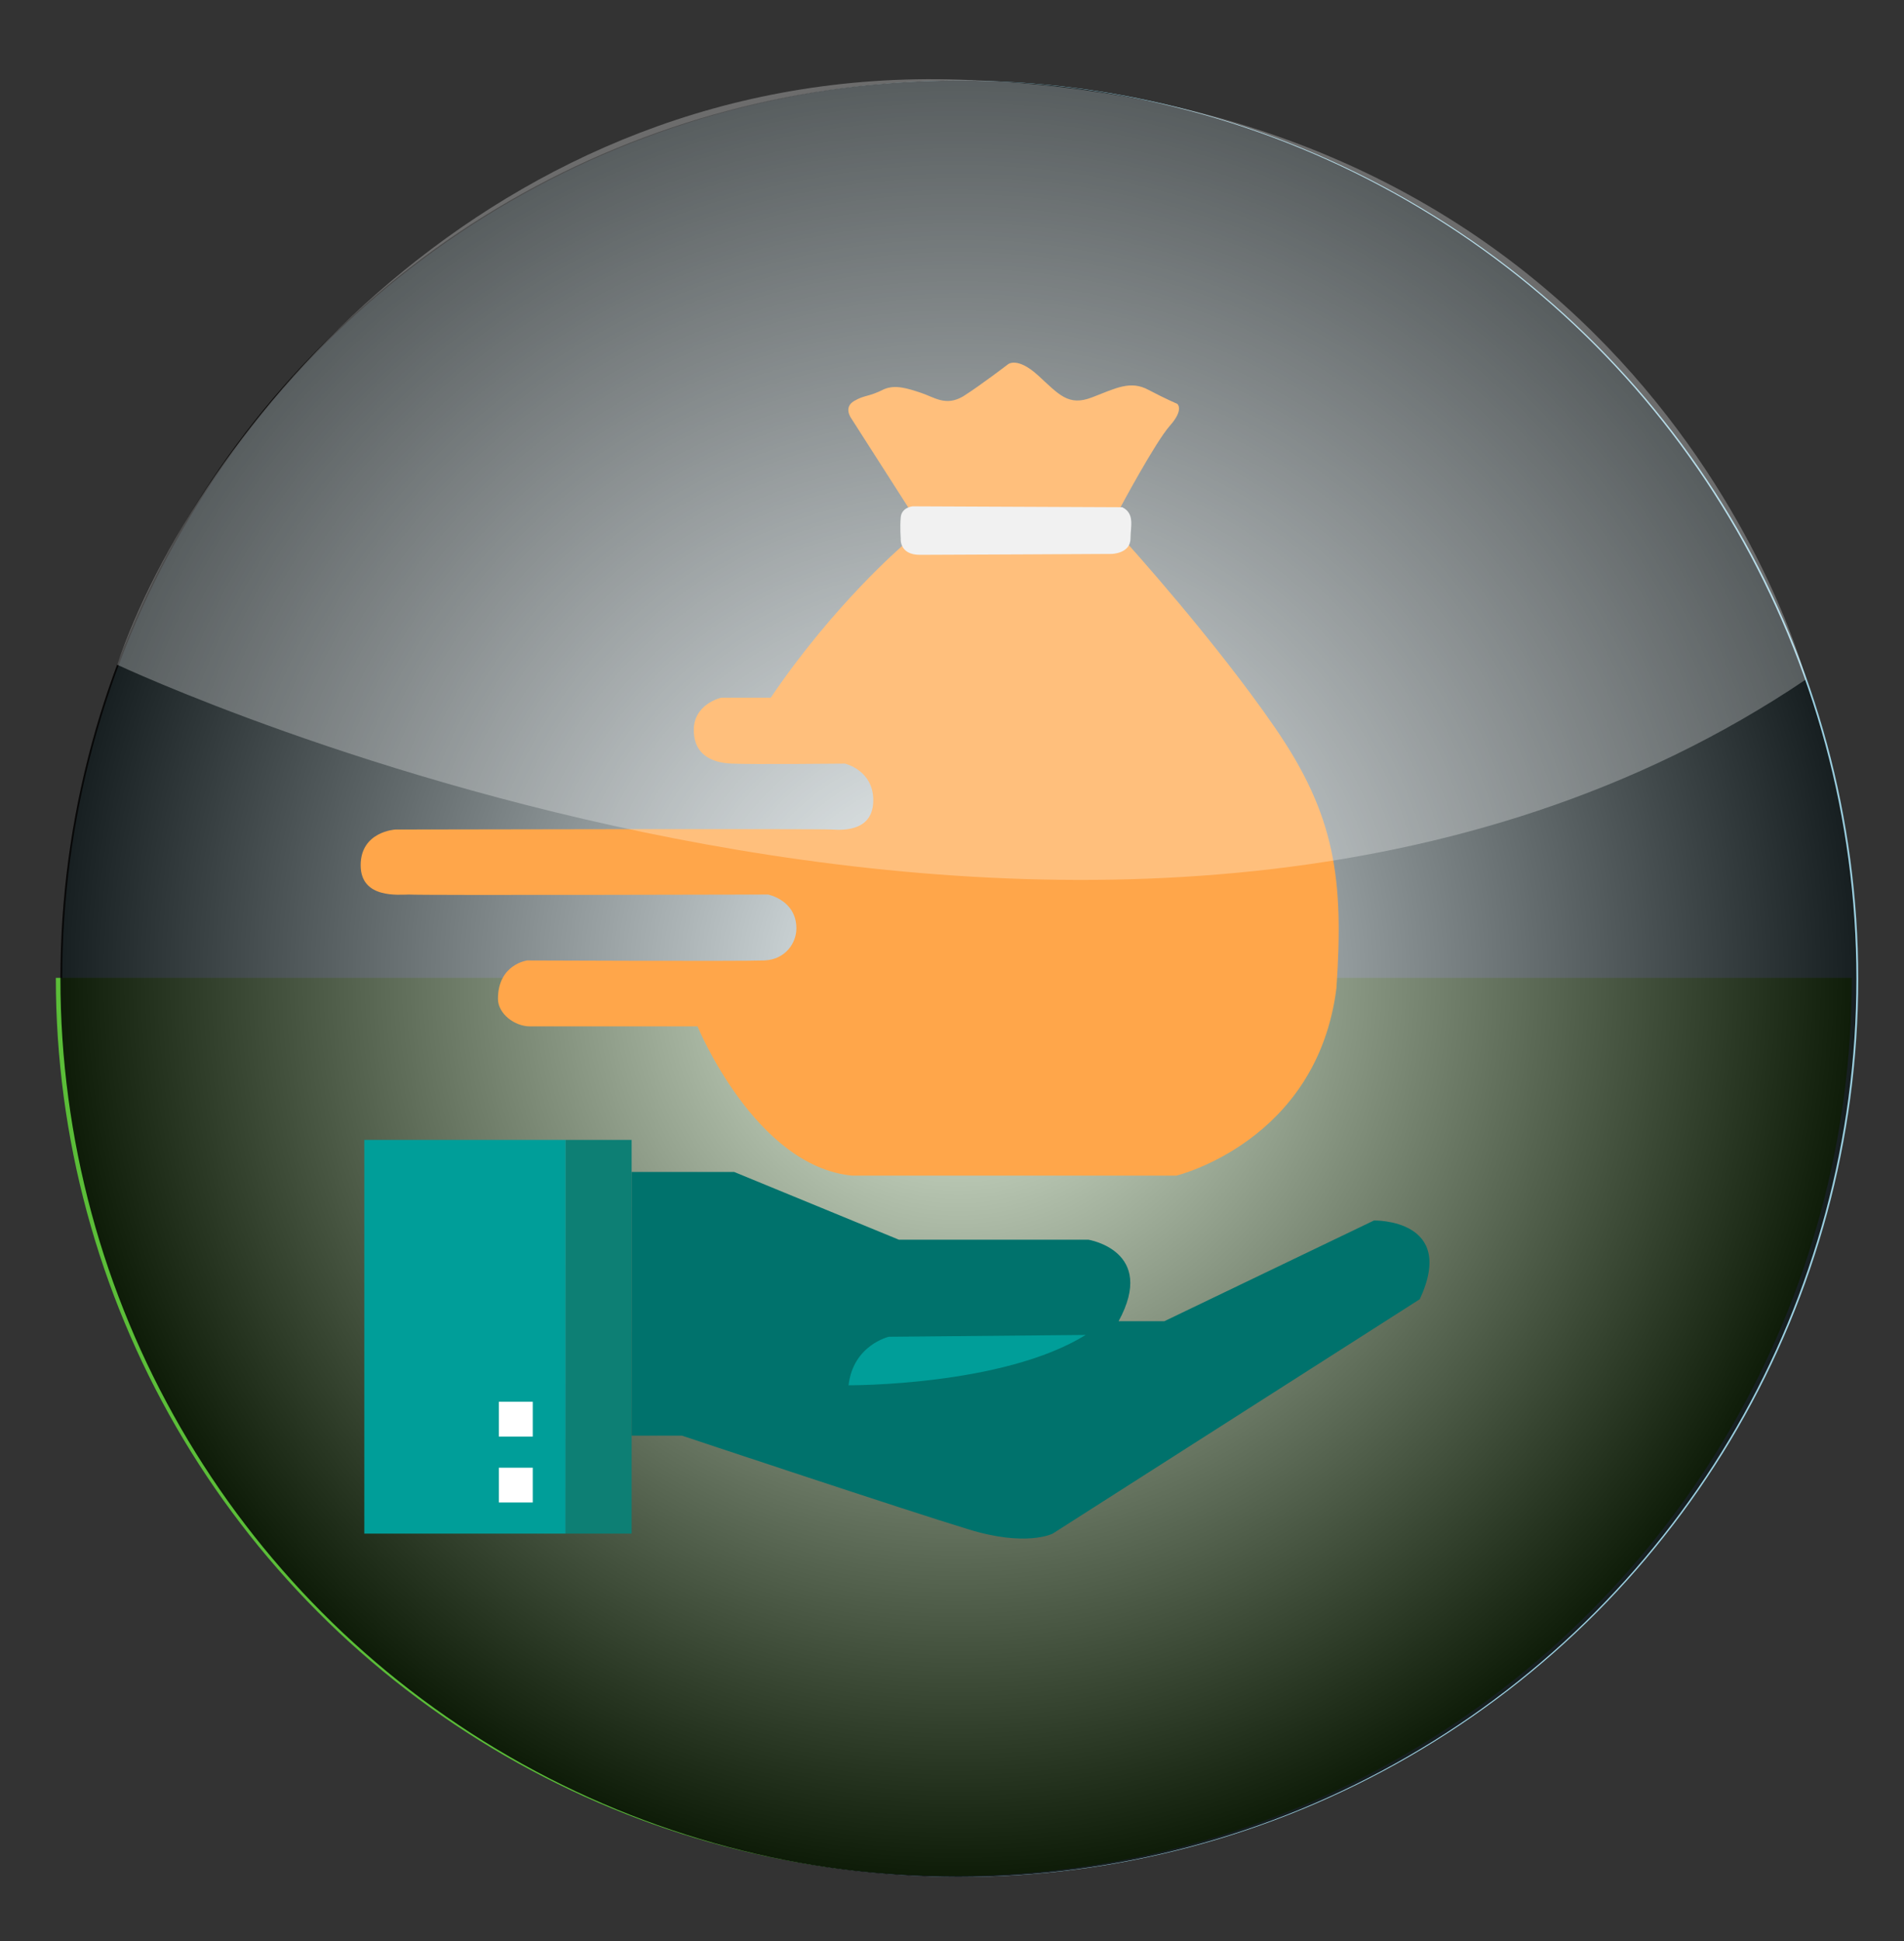<?xml version="1.0" encoding="utf-8"?>
<!-- Generator: Adobe Illustrator 19.0.0, SVG Export Plug-In . SVG Version: 6.00 Build 0)  -->
<svg version="1.1" id="Layer_1" xmlns="http://www.w3.org/2000/svg" xmlns:xlink="http://www.w3.org/1999/xlink" x="0px" y="0px"
	 viewBox="0 0 208 212" style="enable-background:new 0 0 208 212;" xml:space="preserve">
<rect x="0" y="0" width="208" height="212" fill="#333333" stroke="none"/>
<style type="text/css">
	.st0{fill:#9BCFE0;}
	.st1{clip-path:url(#XMLID_19_);fill:#5BBE38;}
	.st2{opacity:0.85;fill:url(#XMLID_20_);}
	.st3{fill:#009E99;}
	.st4{fill:#FFFFFF;}
	.st5{fill:#0D7F74;}
	.st6{fill:#00726C;}
	.st7{fill:#FFA64A;}
	.st8{fill:#EBEBEB;}
	.st9{opacity:0.28;fill:#FFFFFF;}
</style>
<g id="XMLID_276_">
	<circle id="XMLID_132_" class="st0" cx="104.9" cy="106.9" r="98.1"/>
	<g id="XMLID_248_">
		<defs>
			<rect id="XMLID_249_" x="-39" y="106.8" width="296.5" height="117.9"/>
		</defs>
		<clipPath id="XMLID_19_">
			<use xlink:href="#XMLID_249_"  style="overflow:visible;"/>
		</clipPath>
		<circle id="XMLID_250_" class="st1" cx="104.2" cy="106.8" r="98.1"/>
	</g>
	<radialGradient id="XMLID_20_" cx="104.666" cy="106.856" r="98.104" gradientUnits="userSpaceOnUse">
		<stop  offset="0" style="stop-color:#FFFFFF"/>
		<stop  offset="1" style="stop-color:#000000"/>
	</radialGradient>
	<circle id="XMLID_271_" class="st2" cx="104.7" cy="106.9" r="98.1"/>
	<g id="XMLID_123_">
		<rect id="XMLID_129_" x="39.8" y="124.5" class="st3" width="22" height="43"/>
		<rect id="XMLID_128_" x="54.5" y="153.1" class="st4" width="3.7" height="3.8"/>
		<rect id="XMLID_127_" x="54.5" y="160.3" class="st4" width="3.7" height="3.8"/>
		<rect id="XMLID_126_" x="61.8" y="124.5" class="st5" width="7.2" height="43"/>
		<path id="XMLID_125_" class="st6" d="M69.1,128h11.1l18,7.4h20.7c0,0,7.5,1.2,3.3,8.9h5l22.9-11c0,0,9.1-0.2,5,8.6L115,167.5
			c0,0-2.9,1.5-9.3-0.5c-6.3-1.9-31.2-10.2-31.2-10.2h-5.5V128z"/>
		<path id="XMLID_124_" class="st3" d="M118.6,145.8L97.1,146c0,0-3.9,0.9-4.4,5.3C92.7,151.3,109.6,151.4,118.6,145.8z"/>
	</g>
	<g id="XMLID_3_">
		<path id="XMLID_17_" class="st7" d="M98.6,59.6c0,0-7.5,6.4-14.4,16.6h-5.4c0,0-3.2,0.7-3,3.8c0.1,2.3,1.8,3.3,4.1,3.4
			c2.3,0.1,12.4,0,12.4,0s3.1,0.7,3.1,4c0,3.3-3.1,3.3-4.5,3.2c-1.4-0.1-47.7,0-47.7,0s-3.8,0.2-3.8,3.9s4.2,3.2,5.3,3.2
			c1.1,0.1,39.2,0,39.2,0s3.1,0.6,3.1,3.7c0,1.6-1.2,3.4-3.5,3.5c-2.4,0.1-25.9,0-25.9,0s-3.2,0.4-3.2,4.2c0,1.6,1.8,3,3.5,3
			c1.7,0,18.3,0,18.3,0s6.3,15.3,16.9,16.3c10.4,0,35.4,0,35.4,0s15.4-3.7,17.5-20.5c0.8-11.9-0.1-18.8-6.7-28.4
			s-16.2-20.2-16.2-20.2s0.2,0.8-2,0.9s-21,0.1-21,0.1S99,60.4,98.6,59.6z"/>
		<path id="XMLID_5_" class="st7" d="M99.4,55.7l-6.4-10c0,0-0.9-1.2,0.3-1.9c1.2-0.7,1.5-0.4,3.3-1.3c1.2-0.5,2.5-0.1,4,0.4
			c1.5,0.5,2.7,1.5,4.6,0.4c1.9-1.2,4.9-3.5,4.9-3.5s1-0.9,3.3,1.2c2.3,2.1,3.3,3.4,5.9,2.4s4.2-1.9,6.2-0.8c1.9,1,3.1,1.5,3.1,1.5
			s0.8,0.6-0.8,2.4s-5.5,9.1-5.5,9.1H99.4z"/>
		<path id="XMLID_4_" class="st8" d="M99.7,55.3c0,0-1.2,0.1-1.3,1.2s0,2.3,0,2.3s-0.2,1.8,2.1,1.8c2.3,0,20.9-0.1,20.9-0.1
			s2.1,0,2.1-1.7c0-1.3,0.5-2.7-0.9-3.4L99.7,55.3z"/>
	</g>
	<path id="XMLID_270_" class="st9" d="M12.8,72.6c0,0,110.1,51.8,184.5,1.6c0,0-16.3-63.1-92.5-65.5C53.4,7,21.2,47.9,12.8,72.6z"/>
</g>
</svg>
